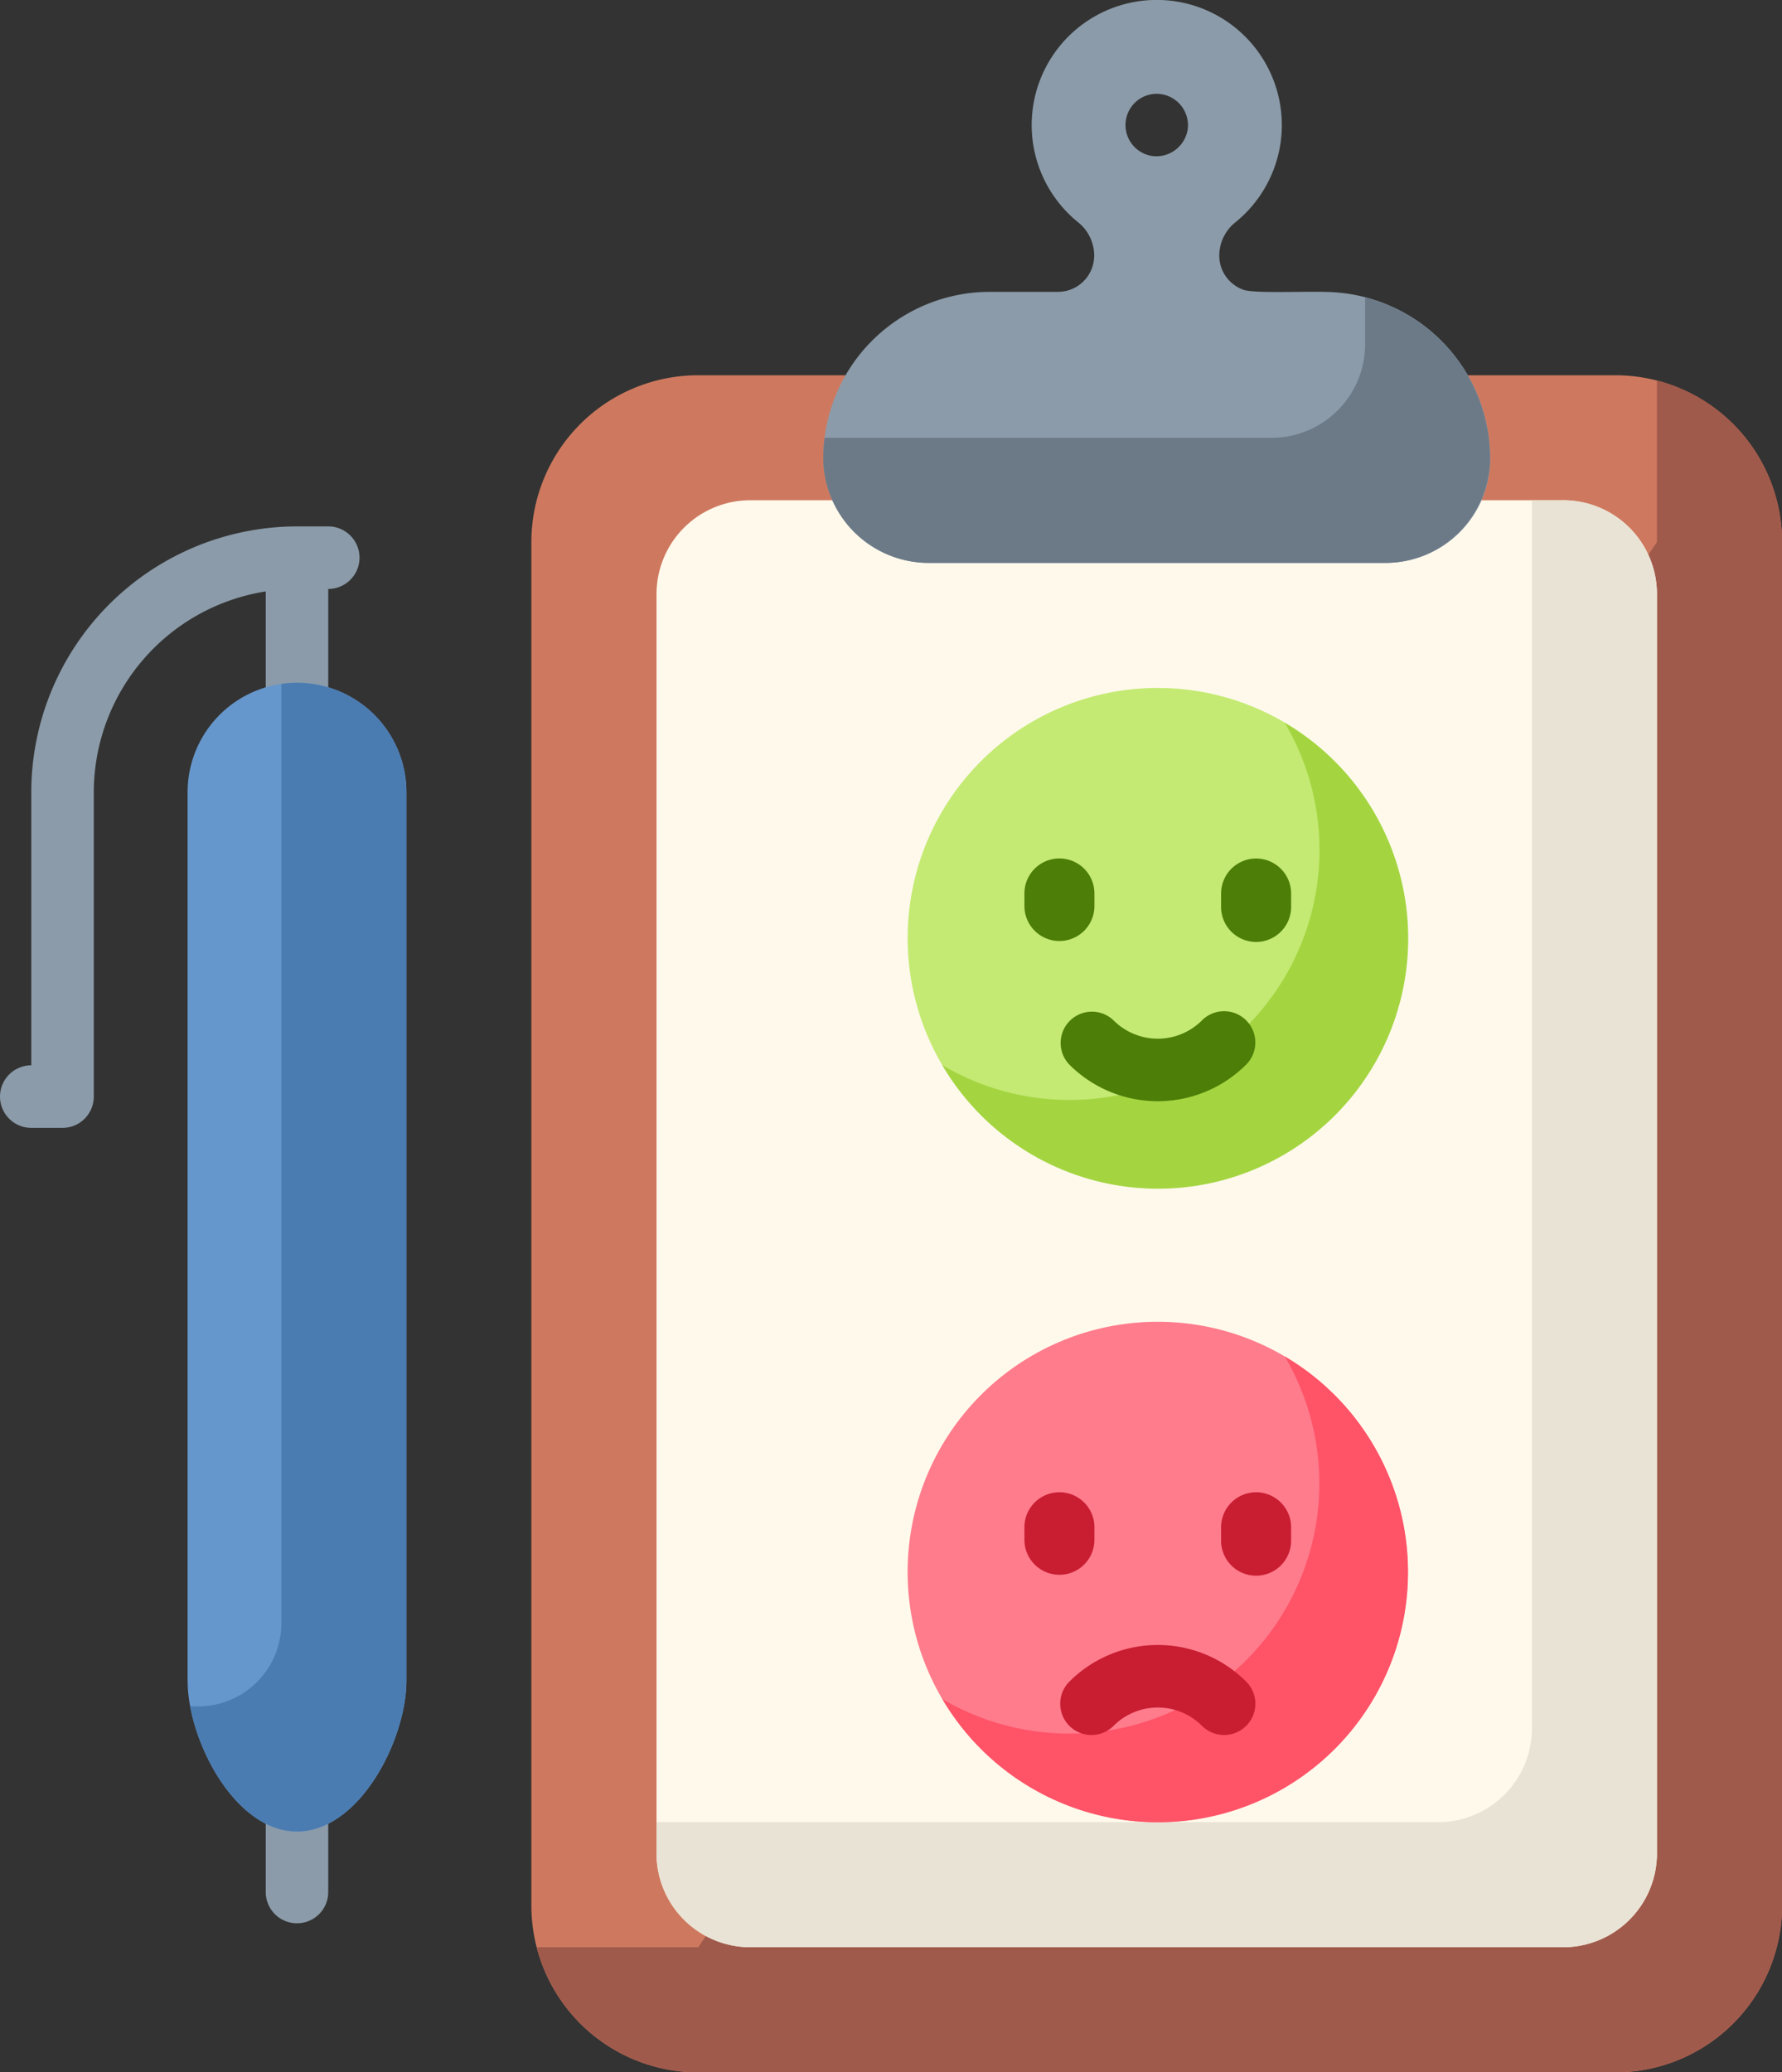 <svg xmlns="http://www.w3.org/2000/svg" width="83.355" height="96.907" viewBox="0 0 83.355 96.907">
  <rect x="0" y="0" width="83.355" height="96.907" fill="#333333" stroke="none"/>
  <g id="survey" transform="translate(0 0)">
    <path id="Path_2437" data-name="Path 2437" d="M182.043,92.711h-42.9a7.8,7.8,0,0,0-7.8,7.8v63.761a7.8,7.8,0,0,0,7.8,7.8h42.9a7.8,7.8,0,0,0,7.8-7.8V100.51A7.8,7.8,0,0,0,182.043,92.711Zm0,0" transform="translate(-106.487 -75.163)" fill="#ce795f"/>
    <path id="Path_2438" data-name="Path 2438" d="M185.045,94.012v7.553L140.2,167.275h-7.554a7.8,7.8,0,0,0,7.554,5.85h42.9a7.8,7.8,0,0,0,7.8-7.8v-63.76a7.8,7.8,0,0,0-5.85-7.553Zm0,0" transform="translate(-107.539 -76.218)" fill="#a05a4b"/>
    <path id="Path_2439" data-name="Path 2439" d="M204.662,191.277H166.641a4.387,4.387,0,0,1-4.387-4.387V128a4.387,4.387,0,0,1,4.387-4.387h38.021A4.387,4.387,0,0,1,209.049,128V186.89A4.387,4.387,0,0,1,204.662,191.277Zm0,0" transform="translate(-131.544 -100.22)" fill="#fff9eb"/>
    <path id="Path_2440" data-name="Path 2440" d="M204.662,123.617H203.2v57.424a4.386,4.386,0,0,1-4.387,4.387H162.254v1.462a4.387,4.387,0,0,0,4.387,4.387h38.021a4.387,4.387,0,0,0,4.387-4.387V128a4.387,4.387,0,0,0-4.387-4.387Zm0,0" transform="translate(-131.544 -100.22)" fill="#e9e3d5"/>
    <path id="Path_2441" data-name="Path 2441" d="M227.381,13.667c-1.1-.073-3.7.075-4.249-.111a1.692,1.692,0,0,1-1.147-1.6,2,2,0,0,1,.75-1.557A5.857,5.857,0,0,0,224.9,6.206a.088.088,0,0,1,0-.014,5.85,5.85,0,1,0-9.515,4.206,2,2,0,0,1,.75,1.557c0,.053-.007.128-.007.128a1.691,1.691,0,0,1-1.686,1.564H211.26a7.8,7.8,0,0,0-7.8,7.8,4.937,4.937,0,0,0,4.938,4.874h21.385a4.874,4.874,0,0,0,4.874-4.874,7.8,7.8,0,0,0-7.277-7.779ZM219.06,4.387a1.472,1.472,0,0,1,1.461,1.5l0,.04A1.484,1.484,0,0,1,218.89,7.3a1.462,1.462,0,0,1,.17-2.914Zm0,0" transform="translate(-164.952)" fill="#8b9ba9"/>
    <path id="Path_2442" data-name="Path 2442" d="M228.809,73.422V75.61A4.387,4.387,0,0,1,224.422,80h-20.9a7.867,7.867,0,0,0-.063.975,4.938,4.938,0,0,0,4.938,4.874h21.354a4.914,4.914,0,0,0,4.9-4.893,7.805,7.805,0,0,0-5.85-7.532Zm0,0" transform="translate(-164.952 -59.525)" fill="#6c7a88"/>
    <path id="Path_2443" data-name="Path 2443" d="M15.355,130.059H13.893a12.444,12.444,0,0,0-12.43,12.43V155.26a1.462,1.462,0,1,0,0,2.925H2.925a1.462,1.462,0,0,0,1.462-1.462V142.489A9.52,9.52,0,0,1,12.43,133.1v60.819a1.462,1.462,0,1,0,2.924,0V132.984a1.462,1.462,0,1,0,0-2.925Zm0,0" transform="translate(0 -105.443)" fill="#8b9ba9"/>
    <path id="Path_2444" data-name="Path 2444" d="M51.478,222.408c-2.921,0-5.118-4.288-5.118-7.068V173.809a5.118,5.118,0,0,1,10.236,0V215.34C56.6,218.12,54.4,222.408,51.478,222.408Zm0,0" transform="translate(-37.585 -136.763)" fill="#6697cc"/>
    <path id="Path_2445" data-name="Path 2445" d="M52,168.69a5.184,5.184,0,0,0-.731.052v43.916a3.9,3.9,0,0,1-3.9,3.9H47c.5,2.661,2.478,5.85,5,5.85,2.92,0,5.118-4.288,5.118-7.068V173.808A5.123,5.123,0,0,0,52,168.69Zm0,0" transform="translate(-38.107 -136.762)" fill="#4b7cb1"/>
    <path id="Path_2446" data-name="Path 2446" d="M247.718,338.266a11.7,11.7,0,1,1-11.7-11.7A11.7,11.7,0,0,1,247.718,338.266Zm0,0" transform="translate(-181.863 -264.757)" fill="#ff7c8c"/>
    <path id="Path_2447" data-name="Path 2447" d="M248.906,335.137a11.7,11.7,0,0,1-16.018,16.018,11.7,11.7,0,1,0,16.018-16.018Zm0,0" transform="translate(-188.809 -271.705)" fill="#ff5368"/>
    <g id="Group_876" data-name="Group 876" transform="translate(47.918 69.782)">
      <path id="Path_2448" data-name="Path 2448" d="M256.447,370.914v-.585a1.637,1.637,0,1,0-3.275,0v.585a1.637,1.637,0,1,0,3.275,0Zm0,0" transform="translate(-253.172 -368.692)" fill="#c91d32"/>
      <path id="Path_2449" data-name="Path 2449" d="M303.423,368.691a1.638,1.638,0,0,0-1.638,1.638v.585a1.638,1.638,0,1,0,3.275,0v-.585A1.638,1.638,0,0,0,303.423,368.691Zm0,0" transform="translate(-292.585 -368.691)" fill="#c91d32"/>
      <path id="Path_2450" data-name="Path 2450" d="M264.512,410.207a2.925,2.925,0,0,1,4.137,0,1.462,1.462,0,0,0,2.068-2.068,5.848,5.848,0,0,0-8.272,0,1.462,1.462,0,1,0,2.068,2.068Zm0,0" transform="translate(-260.342 -399.284)" fill="#c91d32"/>
    </g>
    <path id="Path_2451" data-name="Path 2451" d="M236.019,193.375a11.7,11.7,0,1,1,11.7-11.7A11.712,11.712,0,0,1,236.019,193.375Zm0,0" transform="translate(-181.863 -137.805)" fill="#c4ea73"/>
    <path id="Path_2452" data-name="Path 2452" d="M248.914,178.559A11.691,11.691,0,0,1,232.9,194.572a11.7,11.7,0,1,0,16.012-16.013Zm0,0" transform="translate(-188.821 -144.763)" fill="#a4d541"/>
    <path id="Path_2453" data-name="Path 2453" d="M256.447,214.32v-.585a1.637,1.637,0,1,0-3.275,0v.585a1.637,1.637,0,1,0,3.275,0Zm0,0" transform="translate(-205.254 -171.954)" fill="#4c7e08"/>
    <path id="Path_2454" data-name="Path 2454" d="M303.423,212.1a1.638,1.638,0,0,0-1.638,1.638v.585a1.638,1.638,0,1,0,3.275,0v-.585A1.638,1.638,0,0,0,303.423,212.1Zm0,0" transform="translate(-244.667 -171.954)" fill="#4c7e08"/>
    <path id="Path_2455" data-name="Path 2455" d="M268.645,250.263a2.924,2.924,0,0,1-4.136,0,1.463,1.463,0,0,0-2.069,2.068,5.85,5.85,0,0,0,8.272,0,1.462,1.462,0,1,0-2.068-2.068Zm0,0" transform="translate(-212.421 -202.548)" fill="#4c7e08"/>
  </g>
</svg>
